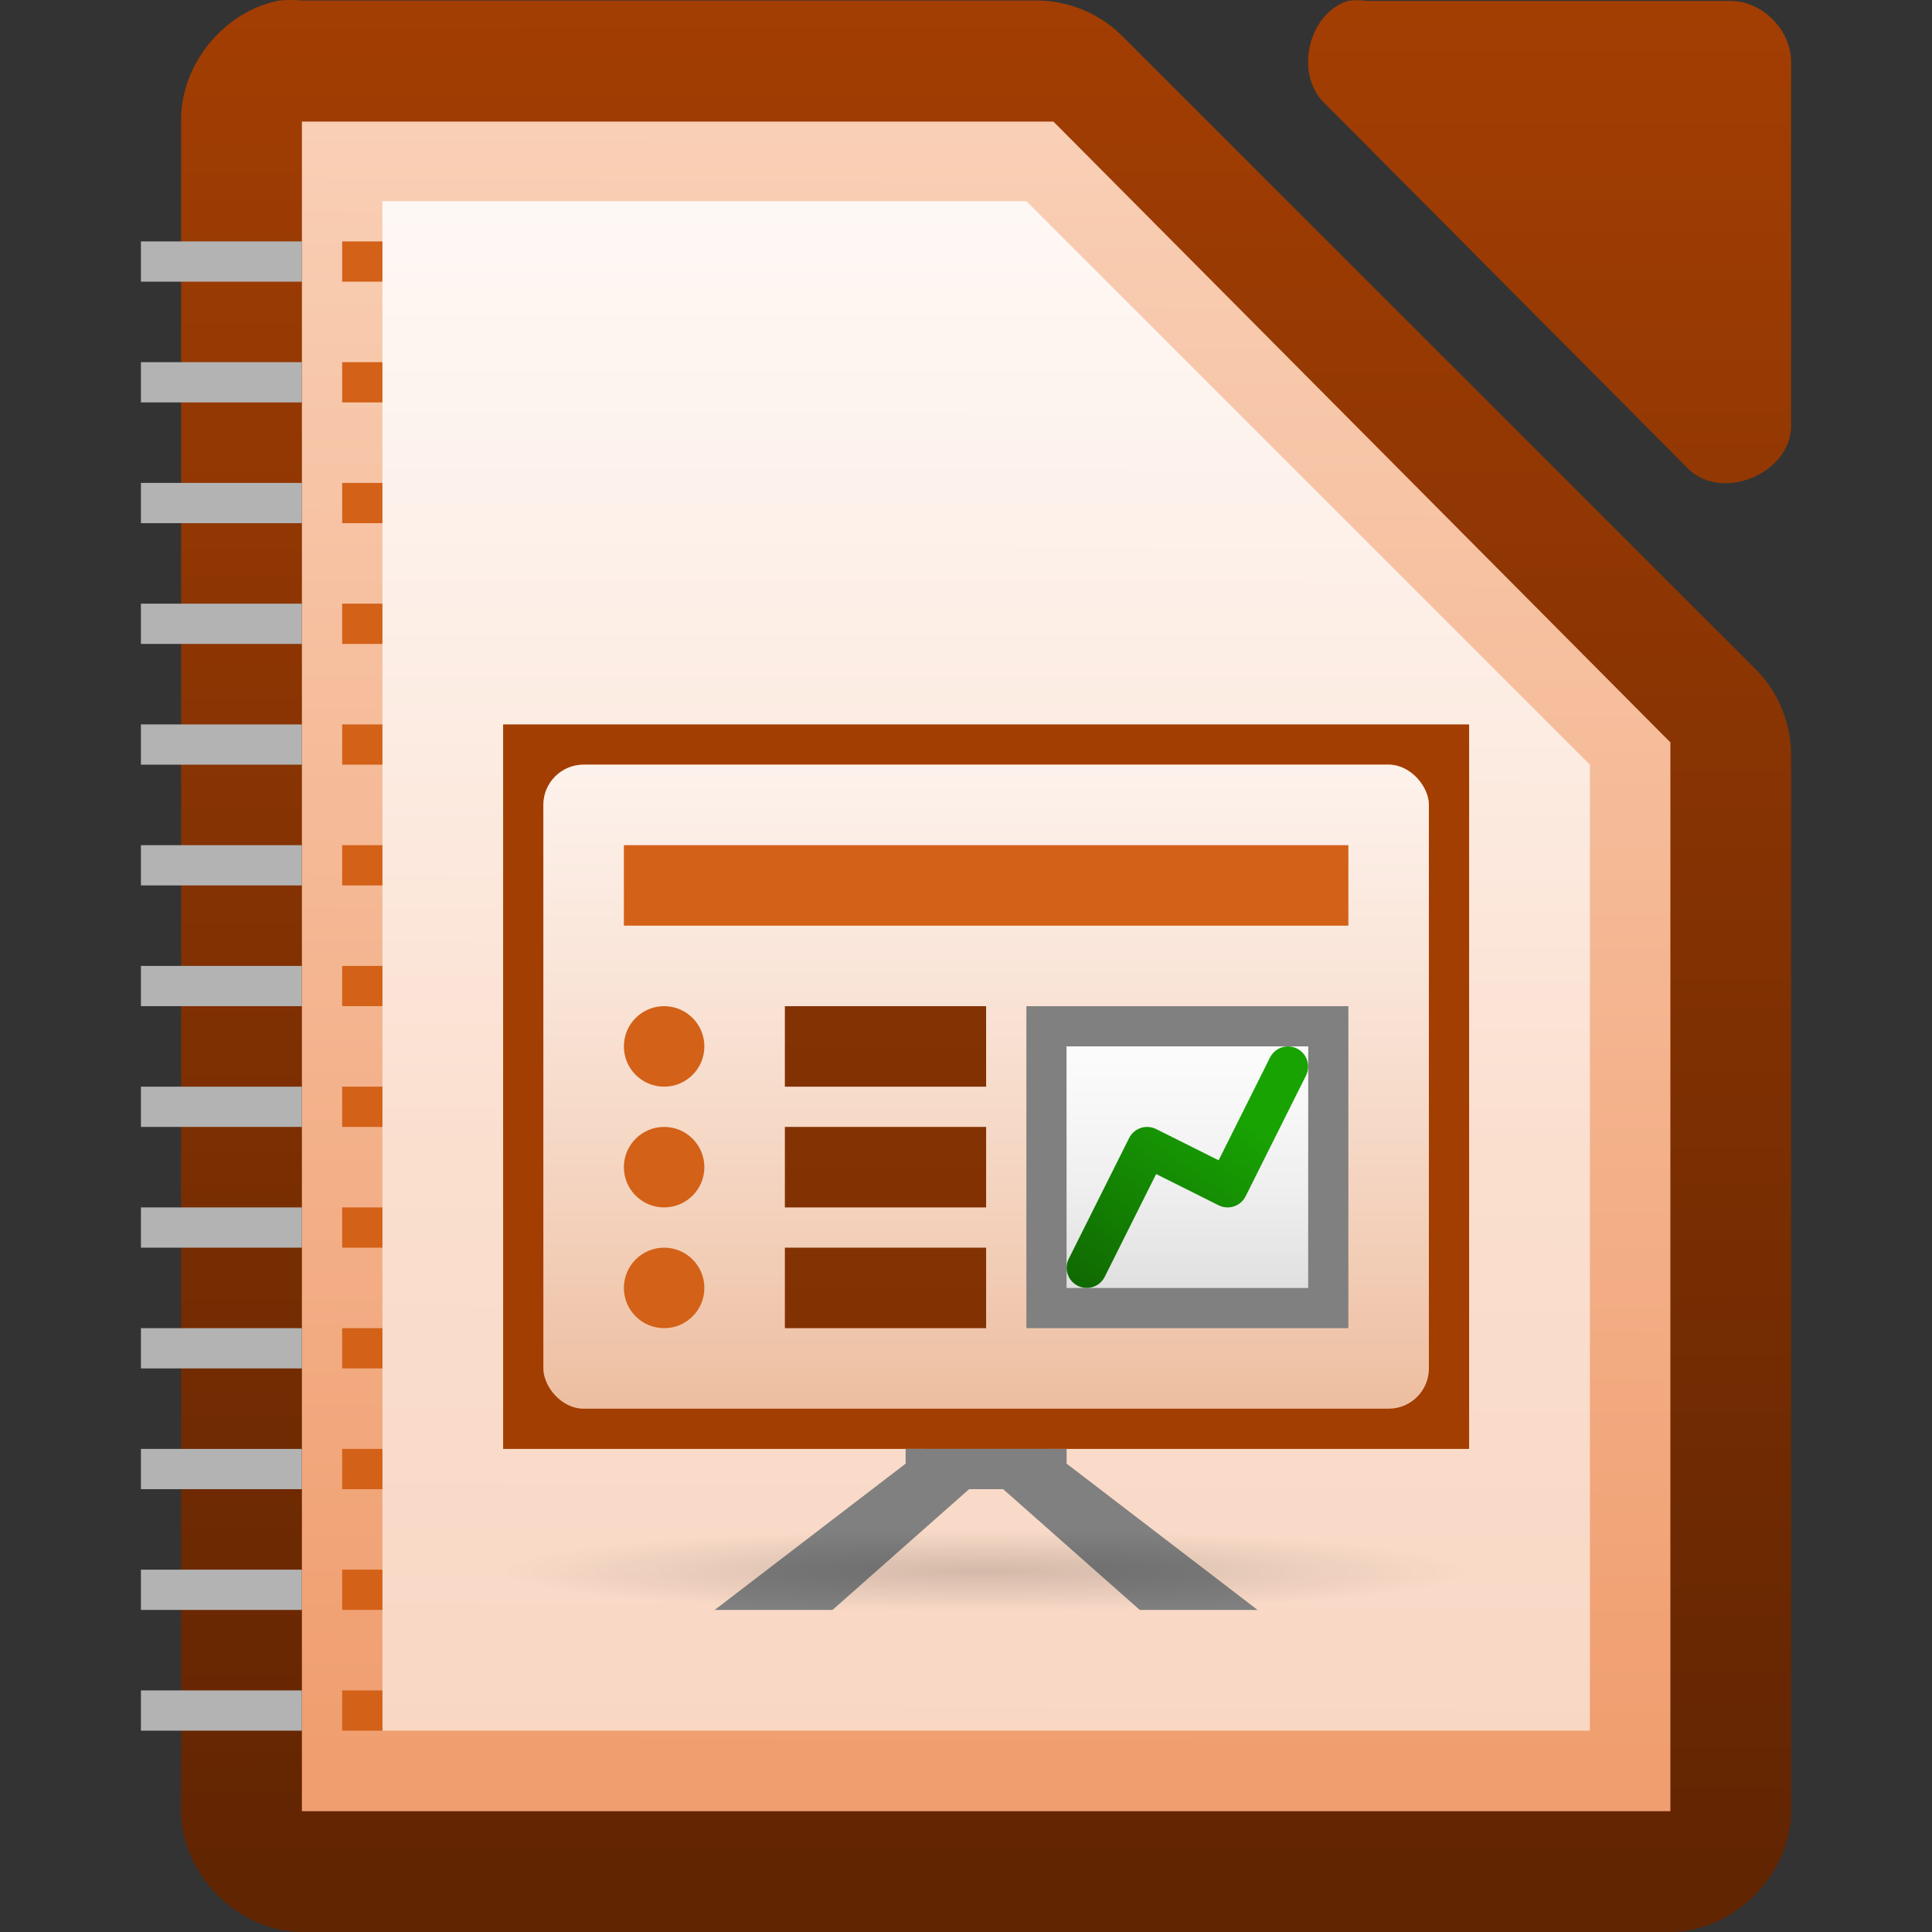 <svg height="48" width="48" xmlns="http://www.w3.org/2000/svg" xmlns:xlink="http://www.w3.org/1999/xlink"><rect width="100%" height="100%" fill="#333333" stroke="none"/><linearGradient id="a"><stop offset="0" stop-color="#fff" stop-opacity=".588"/><stop offset="1" stop-color="#fff" stop-opacity=".863"/></linearGradient><linearGradient id="b"><stop offset="0" stop-color="#a33e03"/><stop offset="1" stop-color="#622502"/></linearGradient><linearGradient id="c" gradientTransform="matrix(3 0 0 2.999 -328.489 -2928.29)" gradientUnits="userSpaceOnUse" x1="110.969" x2="111" xlink:href="#b" y1="976.3" y2="991.875"/><linearGradient id="d" gradientTransform="matrix(3.012 0 0 3.028 -331.986 -2956.062)" gradientUnits="userSpaceOnUse" x1="110.969" x2="110.969" xlink:href="#b" y1="976.3" y2="992.375"/><linearGradient id="e" gradientUnits="userSpaceOnUse" x1="9.095" x2="9.095" xlink:href="#a" y1="28.765" y2="4.522"/><linearGradient id="f" gradientTransform="matrix(2.992 0 0 3.005 -870.209 -727.444)" gradientUnits="userSpaceOnUse" x1="294.343" x2="294.418" y1="256.581" y2="243.139"><stop offset="0" stop-color="#f09e6f"/><stop offset="1" stop-color="#f9cfb5"/></linearGradient><linearGradient id="g" gradientTransform="matrix(.482 0 0 .479 -398.322 532.41)" gradientUnits="userSpaceOnUse" x1="889" x2="881.773" y1="-1054.638" y2="-1044.551"><stop offset="0" stop-color="#18a303"/><stop offset="1" stop-color="#106802"/></linearGradient><linearGradient id="h" gradientTransform="matrix(.154 0 0 .3 -83.346 351.09)" gradientUnits="userSpaceOnUse" x1="714" x2="714" xlink:href="#a" y1="-1063.638" y2="-1083.638"/><linearGradient id="i" gradientTransform="matrix(.171 0 0 .25 -63.157 298.159)" gradientUnits="userSpaceOnUse" x1="523" x2="523" y1="-1064.638" y2="-1088.638"><stop offset="0" stop-color="#b3b3b3"/><stop offset="1" stop-color="#e6e6e6"/></linearGradient><linearGradient id="j" gradientTransform="matrix(.278 0 0 .5 -83.278 523.817)" gradientUnits="userSpaceOnUse" x1="370" x2="370" xlink:href="#b" y1="-1048.672" y2="-918.602"/><linearGradient id="k" gradientTransform="matrix(.278 0 0 .5 -83.278 520.817)" gradientUnits="userSpaceOnUse" x1="370" x2="370" xlink:href="#b" y1="-1048.672" y2="-918.602"/><linearGradient id="l" gradientTransform="matrix(.278 0 0 .5 -83.278 517.817)" gradientUnits="userSpaceOnUse" x1="370" x2="370" xlink:href="#b" y1="-1048.672" y2="-918.602"/><linearGradient id="m" gradientTransform="matrix(.367 0 0 .4 -264.434 465.254)" gradientUnits="userSpaceOnUse" x1="812" x2="812" xlink:href="#a" y1="-1075.638" y2="-1115.638"/><radialGradient id="n" cx="152.333" cy="-754.638" gradientTransform="matrix(0 .068 -.802 0 -580.752 28.673)" gradientUnits="userSpaceOnUse" r="15"><stop offset="0" stop-opacity=".502"/><stop offset="1" stop-opacity="0"/></radialGradient><linearGradient id="o" gradientUnits="userSpaceOnUse" x1="31.5" x2="31.5" y1="34.998" y2="18.998"><stop offset="0" stop-color="#d36118"/><stop offset="1" stop-color="#f09e6f"/></linearGradient><path d="m6.937.014c-1.375.262-2.462 1.6-2.437 2.999v41.988c0 1.57 1.429 2.999 3 2.999h33.999c1.571-0 3-1.429 3-2.999v-26.182c.018-.792-.292-1.586-.844-2.156l-15.811-15.806c-.569-.551-1.364-.862-2.156-.844h-18.188c-.187-.018-.376-.018-.562 0z" fill="url(#c)"/><path d="m33.487.023c-.998.32-1.334 1.84-.565 2.555l9.036 9.083c.835.796 2.497.115 2.541-1.041v-9.083c-0-.793-.717-1.514-1.506-1.514h-9.036c-.156-.024-.315-.024-.471 0z" fill="url(#d)"/><path d="m7.501 3.021v.75 40.5.727h.75 32.499.75v-.727-25.5-.328l-.234-.234-14.906-15-.188-.188h-.328-17.593-.75z" fill="url(#f)"/><path d="m9.501 4.998h16l14 14v24h-30z" fill="url(#e)"/><g fill="#d36118"><path d="m8.501 5.998h1v1h-1z"/><path d="m8.501 8.998h1v1h-1z"/><path d="m8.501 11.998h1v1h-1z"/><path d="m8.501 14.998h1v1h-1z"/><path d="m8.501 17.998h1v1h-1z"/><path d="m8.501 20.998h1v1h-1z"/><path d="m8.501 23.998h1v1h-1z"/><path d="m8.501 26.998h1v1h-1z"/><path d="m8.501 29.998h1v1h-1z"/><path d="m8.501 32.998h1v1h-1z"/><path d="m8.501 35.998h1v1h-1z"/><path d="m8.501 38.998h1v1h-1z"/><path d="m8.501 41.998h1v1h-1z"/></g><g fill="#b3b3b3"><path d="m3.501 5.998h4v1h-4z"/><path d="m3.501 8.998h4v1h-4z"/><path d="m3.501 11.998h4v1h-4z"/><path d="m3.501 14.998h4v1h-4z"/><path d="m3.501 17.998h4v1h-4z"/><path d="m3.501 20.998h4v1h-4z"/><path d="m3.501 23.998h4v1h-4z"/><path d="m3.501 26.998h4v1h-4z"/><path d="m3.501 29.998h4v1h-4z"/><path d="m3.501 32.998h4v1h-4z"/><path d="m3.501 35.998h4v1h-4z"/><path d="m3.501 38.998h4v1h-4z"/><path d="m3.501 41.998h4v1h-4z"/></g><path d="m25.259 34.25-7.504 5.749h2.927l6.504-5.749z" fill="#808080"/><path d="m23.741 34.25 7.504 5.749h-2.927l-6.504-5.749z" fill="#808080"/><path d="m12.5 17.998h24v18h-24z" fill="#a33e03"/><rect fill="url(#o)" height="16" rx="1" width="22" x="13.5" y="18.998"/><path d="m13.185 37.998h22.629c.38 0 .686.302.686.676v.647c0 .375-.306.676-.686.676h-22.629c-.38 0-.686-.302-.686-.676v-.647c0-.375.306-.676.686-.676z" fill="url(#n)" opacity=".3"/><rect fill="url(#m)" height="16" rx="1" width="22" x="13.5" y="18.998"/><path d="m15.5 20.998h18v2h-18z" fill="#d36118"/><path d="m19.5 24.998h5v2h-5z" fill="url(#l)"/><circle cx="16.5" cy="25.998" fill="#d36118" r="1"/><path d="m19.5 27.998h5v2h-5z" fill="url(#k)"/><circle cx="16.5" cy="28.998" fill="#d36118" r="1"/><path d="m19.5 30.998h5v2h-5z" fill="url(#j)"/><circle cx="16.5" cy="31.998" fill="#d36118" r="1"/><path d="m25.5 24.998h8v8h-8z" fill="#808080"/><path d="m26.5 25.998h6v6h-6z" fill="url(#i)"/><path d="m26.5 25.998h6v6h-6z" fill="url(#h)"/><path d="m27 31.498 1.5-3 2 1 1.5-3" fill="none" stroke="url(#g)" stroke-linecap="round" stroke-linejoin="round"/><path d="m22.5 35.998h4v1h-4z" fill="#808080"/></svg>